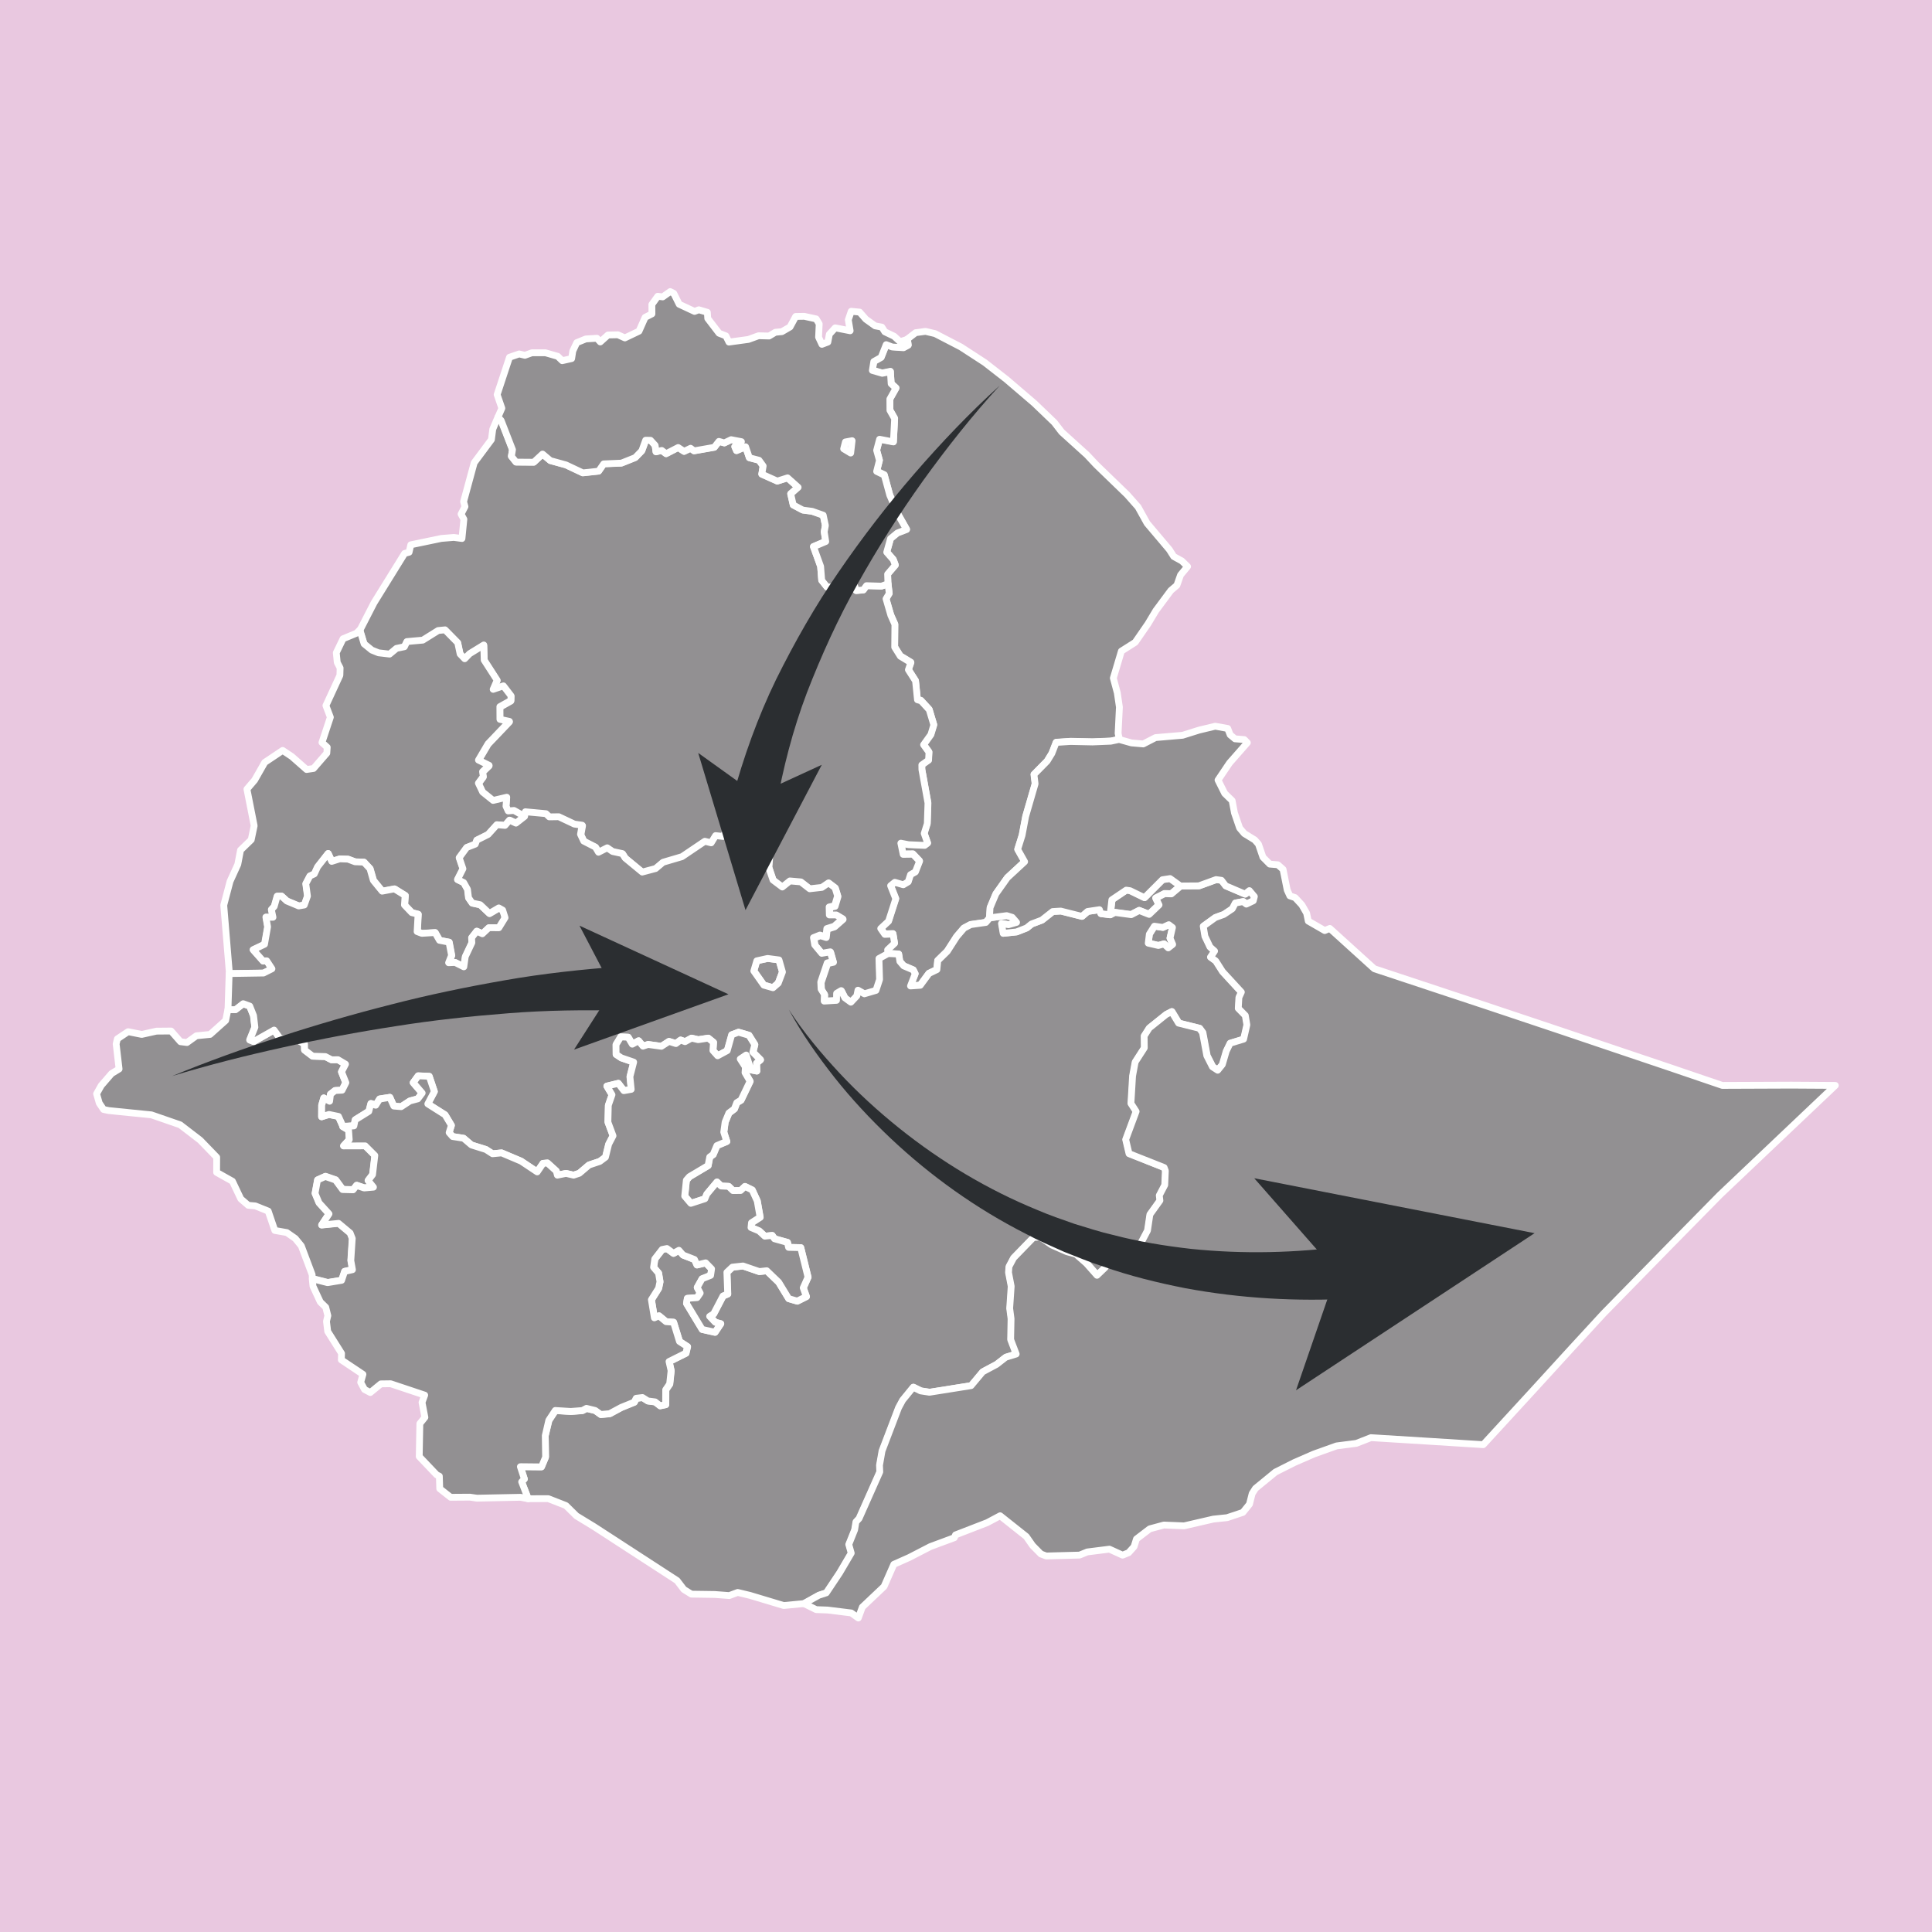 <?xml version="1.0" encoding="utf-8"?>
<!-- Generator: Adobe Illustrator 25.0.1, SVG Export Plug-In . SVG Version: 6.00 Build 0)  -->
<svg version="1.1" xmlns="http://www.w3.org/2000/svg" xmlns:xlink="http://www.w3.org/1999/xlink" x="0px" y="0px"
	 width="283.46px" height="283.46px" viewBox="0 0 283.46 283.46" enable-background="new 0 0 283.46 283.46" xml:space="preserve">
<g id="guides">
	<rect fill="#E9C8E0" width="283.46" height="283.46"/>
</g>
<g id="logo">
	<g id="adm1">
		<path fill="#929092" stroke="#FFFFFF" stroke-linecap="round" stroke-linejoin="round" stroke-miterlimit="10" d="M112.62,140.62
			l1.67,0.21l0.51,1.77l-0.62,1.64l-0.77,0.67l-1.34-0.38l-1.47-2.08l0.44-1.49L112.62,140.62z"/>
		<path fill="#929092" stroke="#FFFFFF" stroke-linecap="round" stroke-linejoin="round" stroke-miterlimit="10" d="M164.23,108.46
			l-1.23,0.26l-2.68,0.11l-3.23-0.07l-2.11,0.14l-0.62,1.6l-0.7,1.14l-1.93,1.96l0.17,1.37l-1.39,4.79l-0.52,2.76l-0.65,2.07
			l1.02,1.81l-2.54,2.35l-1.68,2.37l-0.85,2.02l-0.09,1.5l-0.58,0.68l-2.23,0.32l-0.98,0.52l-1.07,1.25l-1.38,2.15l-1.39,1.36
			l-0.13,1.32l-1.16,0.56l-1.28,1.74l-1.43,0.1l0.69-1.79l-0.28-0.56l-1.41-0.6l-0.56-0.65l-0.17-1.08l-1.56-0.08l-0.07-0.59
			l1.02-0.96l-0.22-1.36l-1.21,0.05l-0.6-0.86l1.15-1.07l1.06-3.29l-0.76-1.92l0.62-0.5l1.24,0.36l0.72-0.43l0.34-1.05l0.71-0.4
			l0.62-1.58l-0.97-1.02l-1.44,0.02l-0.34-1.64l1.13,0.22l2.37,0.1l0.43-0.33l-0.5-1.42l0.45-1.43l0.1-3.03l-0.89-4.91l-0.01-0.68
			l0.99-0.7l0.06-1.17l-0.79-1.09l1.07-1.49l0.43-1.42l-0.67-2.23l-1.2-1.31l-0.53-0.15l-0.28-2.76l-1.05-1.64l0.37-1.05l-1.55-0.94
			l-0.83-1.33l0.03-3.33l-0.6-1.35l-0.7-2.41l0.47-0.77l-0.17-1.42l-0.05-1.41l1.13-1.32l-0.3-0.8l-0.96-1.1l0.56-1.99l1.01-0.83
			l1.34-0.51l-1.25-2.2l-0.75-0.81l0.05-0.85l-0.51-1.17l-0.81-2.96l-1.12-0.54l0.41-1.61l-0.41-1.48l0.43-1.62l2.03,0.39l0.18-3.42
			l-0.69-1.22l-0.01-1.65l0.9-1.6l-0.71-0.65l-0.11-1.77l-1.2,0.24l-1.45-0.42l0.21-1.3l1.08-0.61l0.74-1.87l0.89,0.34l1.65,0.11
			l0.69-0.37l-0.11-0.86l1.21-0.93l1.44-0.19l1.41,0.33l3.78,1.96l3.51,2.28l3.17,2.47l4.09,3.5l2.94,2.82l1.08,1.4l3.7,3.35
			l1.37,1.46l4.54,4.39l1.6,1.81l1.32,2.38l3.27,3.87l0.64,1.01l1.2,0.66l0.83,0.81l-1.03,1.24l-0.53,1.51l-0.9,0.77l-2.18,2.94
			l-1.17,1.95l-1.87,2.71l-2.03,1.29l-1.18,3.96l0.58,2.16l0.31,2.09l-0.19,3.86L164.23,108.46z"/>
		<path fill="#929092" stroke="#FFFFFF" stroke-linecap="round" stroke-linejoin="round" stroke-miterlimit="10" d="M130.3,85.66
			l0.17,1.42L130,87.86l0.7,2.41l0.6,1.35l-0.03,3.33l0.83,1.33l1.55,0.94l-0.37,1.05l1.05,1.64l0.28,2.76l0.53,0.15l1.2,1.31
			l0.67,2.23l-0.43,1.42l-1.07,1.49l0.79,1.09l-0.06,1.17l-0.99,0.7l0.01,0.68l0.89,4.91l-0.1,3.03l-0.45,1.43l0.5,1.42l-0.43,0.33
			l-2.37-0.1l-1.13-0.22l0.34,1.64l1.44-0.02l0.97,1.02l-0.62,1.58l-0.71,0.4l-0.34,1.05l-0.72,0.43l-1.24-0.36l-0.62,0.5l0.76,1.92
			l-1.06,3.29l-1.15,1.07l0.6,0.86l1.21-0.05l0.22,1.36l-1.02,0.96l0.07,0.59l-1.28,0.77l0.09,3.08l-0.53,1.6l-1.7,0.5l-0.94-0.53
			l-0.17,0.84l-0.87,0.92l-0.88-0.64l-0.54-1.06l-0.67,0.4l-0.02,1.03l-1.81,0.11l0.03-1l-0.48-0.76l-0.05-1.04l0.95-2.8l0.86-0.19
			l-0.41-1.44l-1.25,0.22l-1.04-1.25l-0.18-1.05l0.95-0.38l0.87,0.27l0.14-1.22l1.08-0.34l1.25-1.1l-0.94-0.56l-1.02,0l-0.03-1.17
			l0.81-0.18l0.43-1.44l-0.37-1.2l-0.95-0.72l-0.99,0.67l-1.78,0.2l-1.3-1.01l-1.61-0.14l-1.11,0.89l-1.37-1.03l-0.65-1.93l0.1-1.45
			l-2.17-0.88l3.12-1.68l-0.29-1.83l0.44-0.89l-0.26-1.41l-1.83-0.42l-4.33,0.34l-0.5,2.02l-0.96,1.74l-1.09-0.12l-0.65,1.06
			l-0.93-0.23l-3.35,2.26l-2.78,0.82l-1.09,0.92l-1.96,0.52l-2.51-2.07l-0.4-0.64l-1.44-0.31l-0.79-0.54l-1.28,0.65l-0.45-0.76
			l-1.72-0.88l-0.47-1l0.24-1.33l-1.14-0.16l-2.29-1.08l-1.39,0.02l-0.49-0.47l-3.02-0.28l-0.11,0.68l-1.63-0.87l-0.85,0.07
			l-0.32-0.7l0.11-1.31l-2,0.47l-1.54-1.24l-0.62-1.3l0.72-0.97l-0.11-0.71l0.96-0.93l-1.56-0.77l1.42-2.41l3.12-3.27l-1.39-0.3
			l-0.01-1.86l1.62-0.91l0.02-0.68l-1.12-1.46l-1.5,0.51l0.58-1.34l-1.9-2.95l-0.06-2.22l-2.08,1.28l-0.72,0.74l-0.67-0.7
			l-0.35-1.65l-1.86-1.89l-1.01,0.1l-2.26,1.41l-2.33,0.21l-0.37,0.76l-1.16,0.24l-1.01,0.84l-1.62-0.19l-0.99-0.4l-1.13-0.92
			l-0.62-2.05l2.08-4.05l4.49-7.25l0.66-0.18l0.25-1.09L64.75,79l1.83-0.15l1.2,0.16l0.28-2.83l-0.41-0.75l0.57-1.1l-0.2-0.73
			l1.55-5.7l2.53-3.4l0.2-1.53l0.76-1.79l0.46,0.48l1.67,4.3l-0.16,0.97l0.68,0.85l2.6,0.02l1.29-1.2l1.14,0.96l2.29,0.63l2.48,1.17
			l2.32-0.25l0.74-1.07l2.6-0.11l2.03-0.81l0.97-1l0.56-1.55l0.71,0.01l0.68,0.74l0.13,0.95l0.84-0.2l0.64,0.48l1.77-0.91l0.87,0.57
			l0.95-0.46l0.51,0.38l2.97-0.52l0.68-0.87l0.79,0.23l1-0.48l1.51,0.29l-0.97,0.74l0.25,0.58l1.33-0.57l0.55,1.61l1.42,0.37
			l0.61,0.84l-0.2,1.2l2.27,1.02l1.51-0.48l1.55,1.39l-1.09,0.96l0.37,1.63l1.41,0.75l1.37,0.18l1.62,0.57l0.32,1.51l-0.17,0.93
			l0.22,1.42l-1.8,0.76l1.05,2.9l0.16,2.04l0.77,0.97l2.19-0.01l0.61-0.48l1.14-0.02l0.35,1.04l1.05-0.09l0.46-0.63l2.2,0.07
			L130.3,85.66z"/>
		<path fill="#929092" stroke="#FFFFFF" stroke-linecap="round" stroke-linejoin="round" stroke-miterlimit="10" d="M77.01,119.8
			l-1.27,0.99l-0.95-0.44l-0.66,0.77l-1.19-0.1l-1.29,1.43l-1.66,0.83l-0.22,0.59l-1.26,0.49l-1.1,1.5l0.55,1.62l-0.8,1.58
			l0.91,0.45l0.56,1l0.15,1.24l0.53,0.76l1.18,0.25l1.35,1.28l1.38-0.81l0.57,0.32l0.35,1.11l-0.91,1.48l-1.47-0.01l-0.95,0.89
			l-0.83-0.38l-0.75,0.96l0.04,0.73l-0.97,2.05l-0.21,1.49l-1.28-0.64l-0.95,0.04l0.43-1.08l-0.37-1.94l-1.4-0.27l-0.65-1.14
			l-1.94,0.12l-0.69-0.26l0.14-2.55l-0.92-0.23l-1.08-1.13l0.1-1.39l-1.57-0.97l-1.8,0.34l-1.3-1.59l-0.49-1.71l-0.89-0.96
			l-1.3-0.05l-1.04-0.39l-1.21-0.04l-1.17,0.37l-0.54-1.16l-1.54,1.96l-0.48,1.04l-0.65,0.3l-0.6,1.14l0.25,1.81l-0.47,1.31
			l-0.81,0.14l-1.75-0.73l-0.79-0.72l-0.63,0.01l-0.43,1.51l-0.42,0.46l0.24,1.13l-1.04-0.02l0.25,1.42l-0.45,2.56l-1.68,0.8
			l1.46,1.65l0.54-0.02l0.77,1.17l-1.24,0.62l-5.04,0.08l-0.83-10.05l0.92-3.49l1.14-2.5l0.4-2.09l1.57-1.52l0.43-2.06l-1.06-5.37
			l1.13-1.32l1.48-2.6l2.63-1.76l1.35,0.9l2.16,1.9l1.02-0.15l1.95-2.25l0.06-0.86l-0.77-0.7l1.23-3.71l-0.65-1.71l2.05-4.44
			L49.9,98l-0.42-0.81l-0.14-1.42l0.99-2.05l1.96-0.81l0.51-0.5l0.62,2.05l1.13,0.92l0.99,0.4l1.62,0.19l1.01-0.84l1.16-0.24
			l0.37-0.76l2.33-0.21l2.26-1.41l1.01-0.1l1.86,1.89l0.35,1.65l0.67,0.7l0.72-0.74l2.08-1.28l0.06,2.22l1.9,2.95l-0.58,1.34
			l1.5-0.51l1.12,1.46l-0.02,0.68l-1.62,0.91l0.01,1.86l1.39,0.3l-3.12,3.27l-1.42,2.41l1.56,0.77l-0.96,0.93l0.11,0.71l-0.72,0.97
			l0.62,1.3l1.54,1.24l2-0.47l-0.11,1.31l0.32,0.7l0.85-0.07L77.01,119.8z"/>
		<path fill="#929092" stroke="#FFFFFF" stroke-linecap="round" stroke-linejoin="round" stroke-miterlimit="10" d="M162.92,134.19
			l0.25-2.2l2.11-1.42l0.56,0.08l2.12,1.03l2.64-2.64l1.11-0.17l1.51,1.09l-1.38,1.16l-0.99-0.03l-1.29,0.66l0.47,0.99l-1.45,1.39
			l-1.45-0.57l-1.18,0.61l-2.39-0.32L162.92,134.19z"/>
		<path fill="#929092" stroke="#FFFFFF" stroke-linecap="round" stroke-linejoin="round" stroke-miterlimit="10" d="M50.31,165.27
			l0.86,0.51l0.1,1.4l-0.84,0.92l3.18-0.01l1.41,1.41l-0.33,2.81l-0.66,0.87l0.79,0.97l-1.37,0.12l-1.11-0.38l-0.51,0.65l-1.54-0.04
			l-1.03-1.4l-1.5-0.52l-1.15,0.52l-0.36,1.96l0.58,1.39l1.47,1.62l-1.09,1.64l2.49-0.25l1.7,1.42l0.31,0.8l-0.21,3.24l0.24,1.34
			l-1.16,0.26l-0.43,1.3l-2.06,0.34l-2.25-0.57l-0.05-0.59l-1.58-4.2l-0.89-1.09l-1.24-0.87l-1.76-0.31l-0.97-2.84l-1.89-0.76
			l-1.04-0.09l-1.09-0.94l-1.23-2.59l-2.32-1.3l0.01-2.22l-2.42-2.5l-2.94-2.26l-4.22-1.46l-6.26-0.63l-0.76-0.16l-0.63-0.94
			l-0.39-1.36l0.68-1.21l1.52-1.76l1.1-0.67l-0.43-3.68l0.18-0.74l1.57-1.05l2,0.4l2.17-0.48l2.14-0.02l1.38,1.57l0.95,0.12
			l1.38-0.99l2.01-0.2l2.29-2.05l0.32-1.59l1.11,0l1.12-0.87l0.96,0.35l0.56,1.4l0.2,1.7l-0.75,1.87l0.58,0.23l2.98-1.68l0.88,1.23
			l2.63,0.23l0.96,0.59l0.01,0.88l1.18,0.9l1.87,0.06l0.91,0.47l0.94-0.01l1.1,0.65l-0.58,1.13l0.63,1.59l-0.55,1.1L49.16,160
			l-0.68,0.53l-0.13,1.04l-0.85-0.48l-0.31,1.06l-0.01,1.7l1.08-0.34l1.39,0.29L50.31,165.27z"/>
		<path fill="#929092" stroke="#FFFFFF" stroke-linecap="round" stroke-linejoin="round" stroke-miterlimit="10" d="M171.48,135.67
			l0.55,0.4l-0.36,1.56l0.39,0.92l-0.65,0.51l-0.62-0.58l-0.83,0.23l-1.48-0.34l0.16-1.32l0.74-1.17l1.25,0.18L171.48,135.67z"/>
		<path fill="#929092" stroke="#FFFFFF" stroke-linecap="round" stroke-linejoin="round" stroke-miterlimit="10" d="M130.3,139.9
			l1.56,0.08l0.17,1.08l0.56,0.65l1.41,0.6l0.28,0.56l-0.69,1.79l1.43-0.1l1.28-1.74l1.16-0.56l0.13-1.32l1.39-1.36l1.38-2.15
			l1.07-1.25l0.98-0.52l2.23-0.32l0.58-0.68l2.53-0.33l0.81,0.25l0.64,0.74l-1.18,0.34l-1.03-0.17l0.25,1.44l1.95-0.21l1.48-0.58
			l0.72-0.58l1.51-0.57l1.6-1.26l1.18-0.07l3.1,0.78l0.84-0.72l1.74-0.26l0.2,0.58l1.37,0.17l0.65-0.33l2.39,0.32l1.18-0.61
			l1.45,0.57l1.45-1.39l-0.47-0.99l1.29-0.66l0.99,0.03l1.38-1.16l2.71-0.02l2.53-0.92l0.79,0.11l0.62,0.81l2.84,1.21l0.64-0.51
			l0.73,0.87l-0.16,0.62l-1.02,0.49l-0.49-0.37l-1.13,0.21l-0.44,0.84l-1.24,0.83l-1.26,0.46l-1.76,1.27l0.24,1.47l0.75,1.58
			l0.67,0.6l-0.6,0.89l0.77,0.56l1,1.57l2.76,3l-0.36,0.79l-0.09,1.59l1.03,1.05l0.23,1.37l-0.48,2.1l-1.98,0.6l-0.57,1.17
			l-0.57,1.95l-0.68,0.84l-0.77-0.5l-0.83-1.63l-0.63-3.39l-0.46-0.63l-3.05-0.76l-1.02-1.69l-0.81,0.42l-2.48,1.99l-0.74,1.16
			l0.02,1.75l-1.34,2.08l-0.38,2.05l-0.24,4.02l0.76,1.18l-1.53,4.12l0.49,2.07l5.15,2.04l0.18,0.47l-0.09,2.09l-0.8,1.53l0.09,0.75
			l-1.47,2.05l-0.35,2.35l-0.96,1.82l0.01,0.88l-1.07,0.62l-1.29,0.3l-0.7-0.6l-1.37,0.86l-0.83,1.54l-1.2,1.15l-1.56-1.76
			l-1.53-1.34l-1.35-0.37l-2.21-0.98l-1.66-1.16l-1.02,0.06l-2.91,3l-0.68,1.28l-0.06,0.86l0.39,2.03l-0.22,3.23l0.2,1.52
			l-0.06,3.06l0.81,2.12l-1.53,0.47l-1.35,1.05l-2.04,1.09l-1.7,2.03l-6.1,0.97l-1.3-0.2l-1.09-0.54l-1.55,1.9l-0.6,1.11l-2.42,6.34
			l-0.37,2.1l0.04,0.97l-3.04,6.84l-0.46,0.5l-0.19,1.16l-0.86,2.15l0.36,1.27l-1.7,2.89l-1.96,2.94l-1.09,0.35l-2.19,1.22
			l-3.03,0.29l-4.96-1.49l-1.79-0.43L107,234.1l-2.11-0.16l-3.45-0.05l-1.11-0.69l-0.99-1.3l-12.21-7.93l-2.56-1.56l-1.54-1.52
			l-2.59-1.01l-2.95,0.01l-0.97-2.49l0.4-0.41l-0.59-1.81l3.1,0.03l0.6-1.43L80,210.63l0.55-2.23l0.95-1.44l2.27,0.14l1.7-0.13
			l0.6-0.32l1.28,0.31l0.82,0.59l1.3-0.12l1.71-0.92l1.9-0.77l0.29-0.57l0.92-0.11l0.79,0.5l1.07,0.14l0.72,0.57l0.82-0.17
			l0.01-2.18l0.58-0.85l0.21-1.95l-0.3-1.34l2.47-1.23l0.23-0.96l-1.17-0.76L98.84,194l-1.1-0.08l-1.04-0.86l-0.67,0.3l-0.44-2.66
			l1.06-1.68l0.2-0.96l-0.21-1.26l-0.73-0.86l0.18-1.22l1.08-1.39l0.7-0.14l0.96,0.71l0.8-0.45l0.61,0.7l1.67,0.65l0.36,0.8
			l1.28-0.31l0.87,0.89l-0.14,0.95l-1.26,0.5l-0.71,1.27l0.44,0.83l-0.46,0.67l-1.43,0.1l-0.12,0.75l2.3,3.81l1.88,0.42l0.84-1.26
			l-0.8-0.21l-0.82-0.87l0.59-0.37l1.37-2.62l0.69-0.29l-0.12-3.18l0.81-0.76l1.55-0.17l2.39,0.82l1.09-0.12l1.75,1.68l1.47,2.41
			l1.26,0.37l1.34-0.67l-0.46-1.28l0.7-1.57l-1.07-4.33l-1.78-0.04l-0.17-0.73l-1.9-0.53l-0.34-0.49l-1.08,0.11l-0.83-0.77
			l-1.19-0.5l0.07-0.7l1.26-0.81l-0.42-2.39l-0.74-1.61l-1.06-0.52l-0.64,0.6l-1.12,0.01l-0.64-0.62l-1.1-0.05l-0.61-0.59
			l-1.49,1.78l-0.28,0.68l-2.06,0.67l-0.9-1.06l0.24-2.33l0.45-0.52l2.74-1.63l0.24-1.26l0.5-0.36l0.55-1.31l1.45-0.61l-0.44-1.37
			l0.2-1.47l0.55-1.33l0.81-0.61l0.35-0.91l0.62-0.37l1.33-2.77l-0.74-1.27l0.06-0.82l-0.76-1.18l0.87-0.58l0.71,2.18l0.84,0.17
			l-0.04-1.16l0.58-0.49l-1.11-1.12l0.28-1.11l-0.86-1.37l-1.53-0.45l-1,0.38l-0.65,2.32l-1.41,0.76l-0.69-0.77l0.08-1.2l-0.77-0.62
			l-1.47,0.23l-0.98-0.23l-0.95,0.52l-0.66-0.24l-0.68,0.52l-1.02-0.32l-1.11,0.72l-1.96-0.27l-0.74,0.25l-0.65-0.79l-0.92,0.5
			l-0.61-1.02l-1.09-0.05l-0.69,1.13l0.01,1.44l0.77,0.51l1.81,0.62l-0.55,2.14l0.19,1.86l-1.08,0.19l-0.82-1.08l-1.68,0.41
			l0.76,1.27l-0.54,1.55l-0.06,2.46l0.75,2.01l-0.64,1.23l-0.47,1.91L88,170.4l-1.59,0.53l-1.42,1.21l-0.84,0.28l-1.11-0.26
			l-1.27,0.26l-0.16-0.61l-1.3-1.18l-0.65,0.06l-0.85,1.25l-2.37-1.58l-2.86-1.21l-1.32,0.13l-0.98-0.63L69.17,168l-1.16-0.99
			l-1.61-0.25l-0.51-0.58l0.33-1.06l-0.93-1.55l-2.53-1.6l0.96-1.82l-0.75-2.23l-1.62-0.07l-0.73,1l1.31,1.53l-0.64,0.85l-1.16,0.31
			l-1.28,0.84l-1.08-0.09L57.2,161l-1.48,0.22l-0.56,0.9l-0.72-0.23l-0.29,1.13l-2.01,1.25l-0.18,0.88l-1.64,0.11l-0.66-1.46
			l-1.39-0.29l-1.08,0.34l0.01-1.7l0.31-1.06l0.85,0.48l0.13-1.04l0.68-0.53l1.02-0.05l0.55-1.1l-0.63-1.59l0.58-1.13l-1.1-0.65
			l-0.94,0.01l-0.91-0.47l-1.87-0.06l-1.18-0.9l-0.01-0.88l-0.96-0.59l-2.63-0.23l-0.88-1.23l-2.98,1.68l-0.58-0.23l0.75-1.87
			l-0.2-1.7l-0.56-1.4l-0.96-0.35l-1.12,0.87l-1.11,0l0.17-5.29l5.04-0.08l1.24-0.62l-0.77-1.17l-0.54,0.02l-1.46-1.65l1.68-0.8
			l0.45-2.56l-0.25-1.42l1.04,0.02l-0.24-1.13l0.42-0.46l0.43-1.51l0.63-0.01l0.79,0.72l1.75,0.73l0.81-0.14l0.47-1.31l-0.25-1.81
			l0.6-1.14l0.65-0.3l0.48-1.04l1.54-1.96l0.54,1.16l1.17-0.37l1.21,0.04l1.04,0.39l1.3,0.05l0.89,0.96l0.49,1.71l1.3,1.59l1.8-0.34
			l1.57,0.97l-0.1,1.39l1.08,1.13l0.92,0.23l-0.14,2.55l0.69,0.26l1.94-0.12l0.65,1.14l1.4,0.27l0.37,1.94l-0.43,1.08l0.95-0.04
			l1.28,0.64l0.21-1.49l0.97-2.05l-0.04-0.73l0.75-0.96l0.83,0.38l0.95-0.89l1.47,0.01l0.91-1.48l-0.35-1.11l-0.57-0.32l-1.38,0.81
			l-1.35-1.28l-1.18-0.25l-0.53-0.76l-0.15-1.24l-0.56-1l-0.91-0.45l0.8-1.58l-0.55-1.62l1.1-1.5l1.26-0.49l0.22-0.59l1.66-0.83
			l1.29-1.43l1.19,0.1l0.66-0.77l0.95,0.44l1.27-0.99l0.11-0.68l3.02,0.28l0.49,0.47l1.39-0.02l2.29,1.08l1.14,0.16l-0.24,1.33
			l0.47,1l1.72,0.88l0.45,0.76l1.28-0.65l0.79,0.54l1.44,0.31l0.4,0.64l2.51,2.07l1.96-0.52l1.09-0.92l2.78-0.82l3.35-2.26
			l0.93,0.23l0.65-1.06l1.09,0.12l0.96-1.74l0.5-2.02l4.33-0.34l1.83,0.42l0.26,1.41l-0.44,0.89l0.29,1.83l-3.12,1.68l2.17,0.88
			l-0.1,1.45l0.65,1.93l1.37,1.03l1.11-0.89l1.61,0.14l1.3,1.01l1.78-0.2l0.99-0.67l0.95,0.72l0.37,1.2l-0.43,1.44l-0.81,0.18
			l0.03,1.17l1.02,0l0.94,0.56l-1.25,1.1l-1.08,0.34l-0.14,1.22l-0.87-0.27l-0.95,0.38l0.18,1.05l1.04,1.25l1.25-0.22l0.41,1.44
			l-0.86,0.19l-0.95,2.8l0.05,1.04l0.48,0.76l-0.03,1l1.81-0.11l0.02-1.03l0.67-0.4l0.54,1.06l0.88,0.64l0.87-0.92l0.17-0.84
			l0.94,0.53l1.7-0.5l0.53-1.6l-0.09-3.08L130.3,139.9z M112.62,140.62l-1.58,0.35l-0.44,1.49l1.47,2.08l1.34,0.38l0.77-0.67
			l0.62-1.64l-0.51-1.77L112.62,140.62z M171.48,135.67l-0.86,0.4l-1.25-0.18l-0.74,1.17l-0.16,1.32l1.48,0.34l0.83-0.23l0.62,0.58
			l0.65-0.51l-0.39-0.92l0.36-1.56L171.48,135.67z"/>
		<path fill="#929092" stroke="#FFFFFF" stroke-linecap="round" stroke-linejoin="round" stroke-miterlimit="10" d="M77.5,219.9
			l-1.14-0.22l-6.39,0.13l-1.03-0.15l-2.82,0.02l-1.6-1.26l-0.06-1.84l-0.39-0.19l-2.56-2.69l0.09-4.83l0.74-0.92l-0.42-2.19
			l0.39-1.07l-5-1.67l-1.43,0.02l-1.55,1.27l-0.85-0.45l-0.56-1.04l0.33-1.18l-3.17-2.12l0.03-0.95l-2.03-3.23l-0.18-1.47l0.2-0.84
			l-0.31-1.23l-0.8-0.78l-1.07-2.3l-0.11-1.1l2.25,0.57l2.06-0.34l0.43-1.3l1.16-0.26l-0.24-1.34l0.21-3.24l-0.31-0.8l-1.7-1.42
			l-2.49,0.25l1.09-1.64l-1.47-1.62l-0.58-1.39l0.36-1.96l1.15-0.52l1.5,0.52l1.03,1.4l1.54,0.04l0.51-0.65l1.11,0.38l1.37-0.12
			l-0.79-0.97l0.66-0.87l0.33-2.81l-1.41-1.41l-3.18,0.01l0.84-0.92l-0.1-1.4l-0.86-0.51l1.64-0.11l0.18-0.88l2.01-1.25l0.29-1.13
			l0.72,0.23l0.56-0.9L57.2,161l0.58,1.28l1.08,0.09l1.28-0.84l1.16-0.31l0.64-0.85l-1.31-1.53l0.73-1l1.62,0.07l0.75,2.23
			l-0.96,1.82l2.53,1.6l0.93,1.55l-0.33,1.06l0.51,0.58l1.61,0.25l1.16,0.99l2.11,0.66l0.98,0.63l1.32-0.13l2.86,1.21l2.37,1.58
			l0.85-1.25l0.65-0.06l1.3,1.18l0.16,0.61l1.27-0.26l1.11,0.26l0.84-0.28l1.42-1.21L88,170.4l0.83-0.62l0.47-1.91l0.64-1.23
			l-0.75-2.01l0.06-2.46l0.54-1.55l-0.76-1.27l1.68-0.41l0.82,1.08l1.08-0.19l-0.19-1.86l0.55-2.14l-1.81-0.62l-0.77-0.51
			l-0.01-1.44l0.69-1.13l1.09,0.05l0.61,1.02l0.92-0.5l0.65,0.79l0.74-0.25l1.96,0.27l1.11-0.72l1.02,0.32l0.68-0.52l0.66,0.24
			l0.95-0.52l0.98,0.23l1.47-0.23l0.77,0.62l-0.08,1.2l0.69,0.77l1.41-0.76l0.65-2.32l1-0.38l1.53,0.45l0.86,1.37l-0.28,1.11
			l1.11,1.12l-0.58,0.49l0.04,1.16l-0.84-0.17l-0.71-2.18l-0.87,0.58l0.76,1.18l-0.06,0.82l0.74,1.27l-1.33,2.77l-0.62,0.37
			l-0.35,0.91l-0.81,0.61l-0.55,1.33l-0.2,1.47l0.44,1.37l-1.45,0.61l-0.55,1.31l-0.5,0.36l-0.24,1.26l-2.74,1.63l-0.45,0.52
			l-0.24,2.33l0.9,1.06l2.06-0.67l0.28-0.68l1.49-1.78l0.61,0.59l1.1,0.05l0.64,0.62l1.12-0.01l0.64-0.6l1.06,0.52l0.74,1.61
			l0.42,2.39l-1.26,0.81l-0.07,0.7l1.19,0.5l0.83,0.77l1.08-0.11l0.34,0.49l1.9,0.53l0.17,0.73l1.78,0.04l1.07,4.33l-0.7,1.57
			l0.46,1.28l-1.34,0.67l-1.26-0.37l-1.47-2.41l-1.75-1.68l-1.09,0.12l-2.39-0.82l-1.55,0.17l-0.81,0.76l0.12,3.18l-0.69,0.29
			l-1.37,2.62l-0.59,0.37l0.82,0.87l0.8,0.21l-0.84,1.26l-1.88-0.42l-2.3-3.81l0.12-0.75l1.43-0.1l0.46-0.67l-0.44-0.83l0.71-1.27
			l1.26-0.5l0.14-0.95l-0.87-0.89l-1.28,0.31l-0.36-0.8l-1.67-0.65l-0.61-0.7l-0.8,0.45l-0.96-0.71l-0.7,0.14l-1.08,1.39l-0.18,1.22
			l0.73,0.86l0.21,1.26l-0.2,0.96l-1.06,1.68l0.44,2.66l0.67-0.3l1.04,0.86l1.1,0.08l0.87,2.82l1.17,0.76l-0.23,0.96l-2.47,1.23
			l0.3,1.34l-0.21,1.95l-0.58,0.85l-0.01,2.18l-0.82,0.17l-0.72-0.57l-1.07-0.14l-0.79-0.5l-0.92,0.11l-0.29,0.57l-1.9,0.77
			l-1.71,0.92l-1.3,0.12l-0.82-0.59l-1.28-0.31l-0.6,0.32l-1.7,0.13l-2.27-0.14l-0.95,1.44L80,210.63l0.05,3.16l-0.6,1.43l-3.1-0.03
			l0.59,1.81l-0.4,0.41L77.5,219.9z"/>
		<path fill="#929092" stroke="#FFFFFF" stroke-linecap="round" stroke-linejoin="round" stroke-miterlimit="10" d="M117.95,235.27
			l2.19-1.22l1.09-0.35l1.96-2.94l1.7-2.89l-0.36-1.27l0.86-2.15l0.19-1.16l0.46-0.5l3.04-6.84l-0.04-0.97l0.37-2.1l2.42-6.34
			l0.6-1.11l1.55-1.9l1.09,0.54l1.3,0.2l6.1-0.97l1.7-2.03l2.04-1.09l1.35-1.05l1.53-0.47l-0.81-2.12l0.06-3.06l-0.2-1.52l0.22-3.23
			l-0.39-2.03l0.06-0.86l0.68-1.28l2.91-3l1.02-0.06l1.66,1.16l2.21,0.98l1.35,0.37l1.53,1.34l1.56,1.76l1.2-1.15l0.83-1.54
			l1.37-0.86l0.7,0.6l1.29-0.3l1.07-0.62l-0.01-0.88l0.96-1.82l0.35-2.35l1.47-2.05l-0.09-0.75l0.8-1.53l0.09-2.09l-0.18-0.47
			l-5.15-2.04l-0.49-2.07l1.53-4.12l-0.76-1.18l0.24-4.02l0.38-2.05l1.34-2.08l-0.02-1.75l0.74-1.16l2.48-1.99l0.81-0.42l1.02,1.69
			l3.05,0.76l0.46,0.63l0.63,3.39l0.83,1.63l0.77,0.5l0.68-0.84l0.57-1.95l0.57-1.17l1.98-0.6l0.48-2.1l-0.23-1.37l-1.03-1.05
			l0.09-1.59l0.36-0.79l-2.76-3l-1-1.57l-0.77-0.56l0.6-0.89l-0.67-0.6l-0.75-1.58l-0.24-1.47l1.76-1.27l1.26-0.46l1.24-0.83
			l0.44-0.84l1.13-0.21l0.49,0.37l1.02-0.49l0.16-0.62l-0.73-0.87l-0.64,0.51l-2.84-1.21l-0.62-0.81l-0.79-0.11l-2.53,0.92
			l-2.71,0.02l-1.51-1.09l-1.11,0.17l-2.64,2.64l-2.12-1.03l-0.56-0.08l-2.11,1.42l-0.25,2.2l-1.37-0.17l-0.2-0.58l-1.74,0.26
			l-0.84,0.72l-3.1-0.78l-1.18,0.07l-1.6,1.26l-1.51,0.57l-0.72,0.58l-1.48,0.58l-1.95,0.21l-0.25-1.44l1.03,0.17l1.18-0.34
			l-0.64-0.74l-0.81-0.25l-2.53,0.33l0.09-1.5l0.85-2.02l1.68-2.37l2.54-2.35l-1.02-1.81l0.65-2.07l0.52-2.76l1.39-4.79l-0.17-1.37
			l1.93-1.96l0.7-1.14l0.62-1.6l2.11-0.14l3.23,0.07l2.68-0.11l1.23-0.26l1.81,0.51l1.73,0.15l1.8-0.93l3.97-0.34l2.42-0.76
			l2.37-0.57l1.83,0.33l0.36,0.93l0.71,0.59l1.36,0.11l0.45,0.46l-2.61,2.97l-1.69,2.51l0.98,1.96l1.09,1.06l0.34,1.8l0.76,2.22
			l0.69,0.81l1.52,0.93l0.55,0.62l0.66,1.92l1,1.01l1.19,0.1l0.76,0.67l0.61,3.04l0.39,0.85l0.77,0.26l0.99,1.07l0.7,1.22l0.24,1.15
			l2.41,1.39l0.75-0.31l6.52,5.91l10.89,3.61l5.98,1.98l10.67,3.57l7.31,2.47l8.4,2.83l7.81,2.66l10.13-0.04l6.46,0.04l-7.34,6.96
			l-9.6,9.11l-7.32,7.44l-9.72,9.93l-4.65,5.05l-5.82,6.37l-7.21,7.85l-7.45-0.47l-9.03-0.56l-2.15,0.84l-2.88,0.37l-3.33,1.19
			l-2.87,1.25l-2.78,1.4l-2.93,2.4l-0.48,0.75l-0.4,1.57l-0.97,1.2l-2.31,0.77l-2.02,0.21l-4.29,0.99l-2.97-0.12l-2.07,0.56
			l-1.95,1.49l-0.35,1.12l-0.8,0.89l-0.88,0.36l-1.94-0.88l-3.25,0.41l-1.12,0.46l-4.9,0.13l-0.78-0.29l-1.22-1.24l-0.92-1.32
			l-3.84-3.05l-1.9,1.01l-4.65,1.8l-0.17,0.41l-3.51,1.3l-3.1,1.6l-2.27,1.01l-1.43,3.25l-3.19,3.02l-0.59,1.6l-1.03-0.74
			l-3.48-0.43l-1.67-0.06L117.95,235.27z"/>
		<path fill="#929092" stroke="#FFFFFF" stroke-linecap="round" stroke-linejoin="round" stroke-miterlimit="10" d="M133.14,49.79
			l0.11,0.86l-0.69,0.37l-1.65-0.11l-0.89-0.34l-0.74,1.87l-1.08,0.61l-0.21,1.3l1.45,0.42l1.2-0.24l0.11,1.77l0.71,0.65l-0.9,1.6
			l0.01,1.65l0.69,1.22l-0.18,3.42l-2.03-0.39l-0.43,1.62l0.41,1.48l-0.41,1.61l1.12,0.54l0.81,2.96l0.51,1.17l-0.05,0.85l0.75,0.81
			l1.25,2.2l-1.34,0.51l-1.01,0.83l-0.56,1.99l0.96,1.1l0.3,0.8l-1.13,1.32l0.05,1.41l-0.95,0.35l-2.2-0.07l-0.46,0.63l-1.05,0.09
			l-0.35-1.04l-1.14,0.02l-0.61,0.48l-2.19,0.01l-0.77-0.97l-0.16-2.04l-1.05-2.9l1.8-0.76l-0.22-1.42l0.17-0.93l-0.32-1.51
			l-1.62-0.57l-1.37-0.18l-1.41-0.75l-0.37-1.63l1.09-0.96l-1.55-1.39l-1.51,0.48l-2.27-1.02l0.2-1.2l-0.61-0.84l-1.42-0.37
			l-0.55-1.61l-1.33,0.57l-0.25-0.58l0.97-0.74l-1.51-0.29l-1,0.48l-0.79-0.23l-0.68,0.87l-2.97,0.52l-0.51-0.38l-0.95,0.46
			l-0.87-0.57l-1.77,0.91l-0.64-0.48l-0.84,0.2l-0.13-0.95l-0.68-0.74l-0.71-0.01l-0.56,1.55l-0.97,1l-2.03,0.81l-2.6,0.11
			l-0.74,1.07l-2.32,0.25l-2.48-1.17l-2.29-0.63l-1.14-0.96l-1.29,1.2l-2.6-0.02l-0.68-0.85l0.16-0.97l-1.67-4.3l-0.46-0.48
			l0.57-1.3l-0.69-2l1.81-5.48l1.42-0.49l0.84,0.2l1.03-0.37l1.99,0l1.8,0.52l0.66,0.64l1.38-0.31l0.17-1.11l0.58-1.23l1.33-0.54
			l1.63-0.1l0.49,0.54l1.13-1.02l1.46-0.03l1.02,0.46l2.07-0.99l0.9-2.03l1-0.51l-0.01-1.38l0.86-1.2l0.73,0.09l1.1-0.78l0.52,0.26
			l0.8,1.6l2.25,1.05l0.63-0.24l1.25,0.37l0.06,0.9l1.66,2.17l1,0.39l0.45,0.91l2.86-0.39l1.48-0.54l1.55,0.04l0.92-0.55l0.96-0.09
			l1.19-0.69l0.83-1.54l1.26-0.02l1.75,0.38l0.44,0.73l-0.09,1.95l0.49,1.05l0.87-0.33l0.22-1.15l0.86-0.94l2.19,0.43l-0.27-1.61
			l0.43-1.25l1.23,0.12l0.91,1.04l1.37,0.98l0.98,0.18l0.44,0.69l1.36,0.65l0.87,0.8L133.14,49.79z M125.02,64.66l-0.98,0.18
			l-0.26,1.01l1.03,0.62L125.02,64.66z"/>
	</g>
	<g>
		<g>
			<path fill="#2B2E31" d="M115.73,148.12c2.18,3.36,4.75,6.43,7.46,9.34c2.72,2.91,5.66,5.59,8.75,8.07
				c6.18,4.95,13,9.03,20.24,11.99c1.79,0.78,3.65,1.4,5.48,2.05c1.87,0.56,3.71,1.18,5.61,1.61c3.76,0.99,7.6,1.61,11.44,2.05
				c7.71,0.8,15.48,0.61,23.13-0.44c2.13-0.29,4.09,1.19,4.38,3.32c0.29,2.13-1.19,4.09-3.32,4.38c-0.1,0.01-0.21,0.02-0.32,0.03
				c-8.28,0.46-16.61-0.01-24.74-1.53c-4.05-0.8-8.07-1.79-11.96-3.16c-1.96-0.62-3.86-1.43-5.77-2.17
				c-1.88-0.84-3.76-1.65-5.57-2.62c-7.31-3.71-14-8.49-19.89-14.05c-2.94-2.78-5.7-5.74-8.2-8.89
				C119.96,154.94,117.63,151.65,115.73,148.12z"/>
			<g>
				<polygon fill="#2B2E31" points="225.15,180.93 190.15,203.98 196.12,186.65 184.02,172.87 				"/>
			</g>
		</g>
	</g>
	<g>
		<g>
			<path fill="#2B2E31" d="M146.68,56.57c-4.06,4.42-7.77,9.13-11.26,13.97c-3.47,4.86-6.67,9.89-9.56,15.07
				c-2.92,5.17-5.35,10.56-7.47,16.02c-2.08,5.48-3.52,11.13-4.52,16.78l-0.02,0.13c-0.32,1.79-2.02,2.98-3.8,2.66
				c-1.79-0.32-2.98-2.02-2.66-3.8c0.02-0.1,0.04-0.19,0.06-0.29c1.64-6.05,3.73-11.89,6.42-17.42c2.73-5.5,5.74-10.81,9.2-15.81
				c3.43-5.01,7.13-9.8,11.07-14.36C138.08,64.97,142.23,60.6,146.68,56.57z"/>
			<g>
				<polygon fill="#2B2E31" points="109.38,133.53 102.44,110.47 111,116.61 120.57,112.21 				"/>
			</g>
		</g>
	</g>
	<g>
		<g>
			<path fill="#2B2E31" d="M25.25,157.88c5.2-2.14,10.5-4.04,15.86-5.79c5.36-1.75,10.79-3.32,16.27-4.71
				c5.48-1.42,11.04-2.57,16.65-3.55c5.61-0.99,11.3-1.6,17.04-2.03c1.79-0.13,3.34,1.21,3.48,2.99s-1.21,3.34-2.99,3.48
				c-0.1,0.01-0.2,0.01-0.3,0.01l-0.09,0c-5.48-0.12-11.01-0.06-16.54,0.38c-5.53,0.43-11.07,1.02-16.58,1.9
				c-5.52,0.85-11.02,1.88-16.49,3.1C36.07,154.87,30.62,156.24,25.25,157.88z"/>
			<g>
				<polygon fill="#2B2E31" points="106.88,145.88 84.22,154 89.9,145.14 85.02,135.81 				"/>
			</g>
		</g>
	</g>
</g>
</svg>
